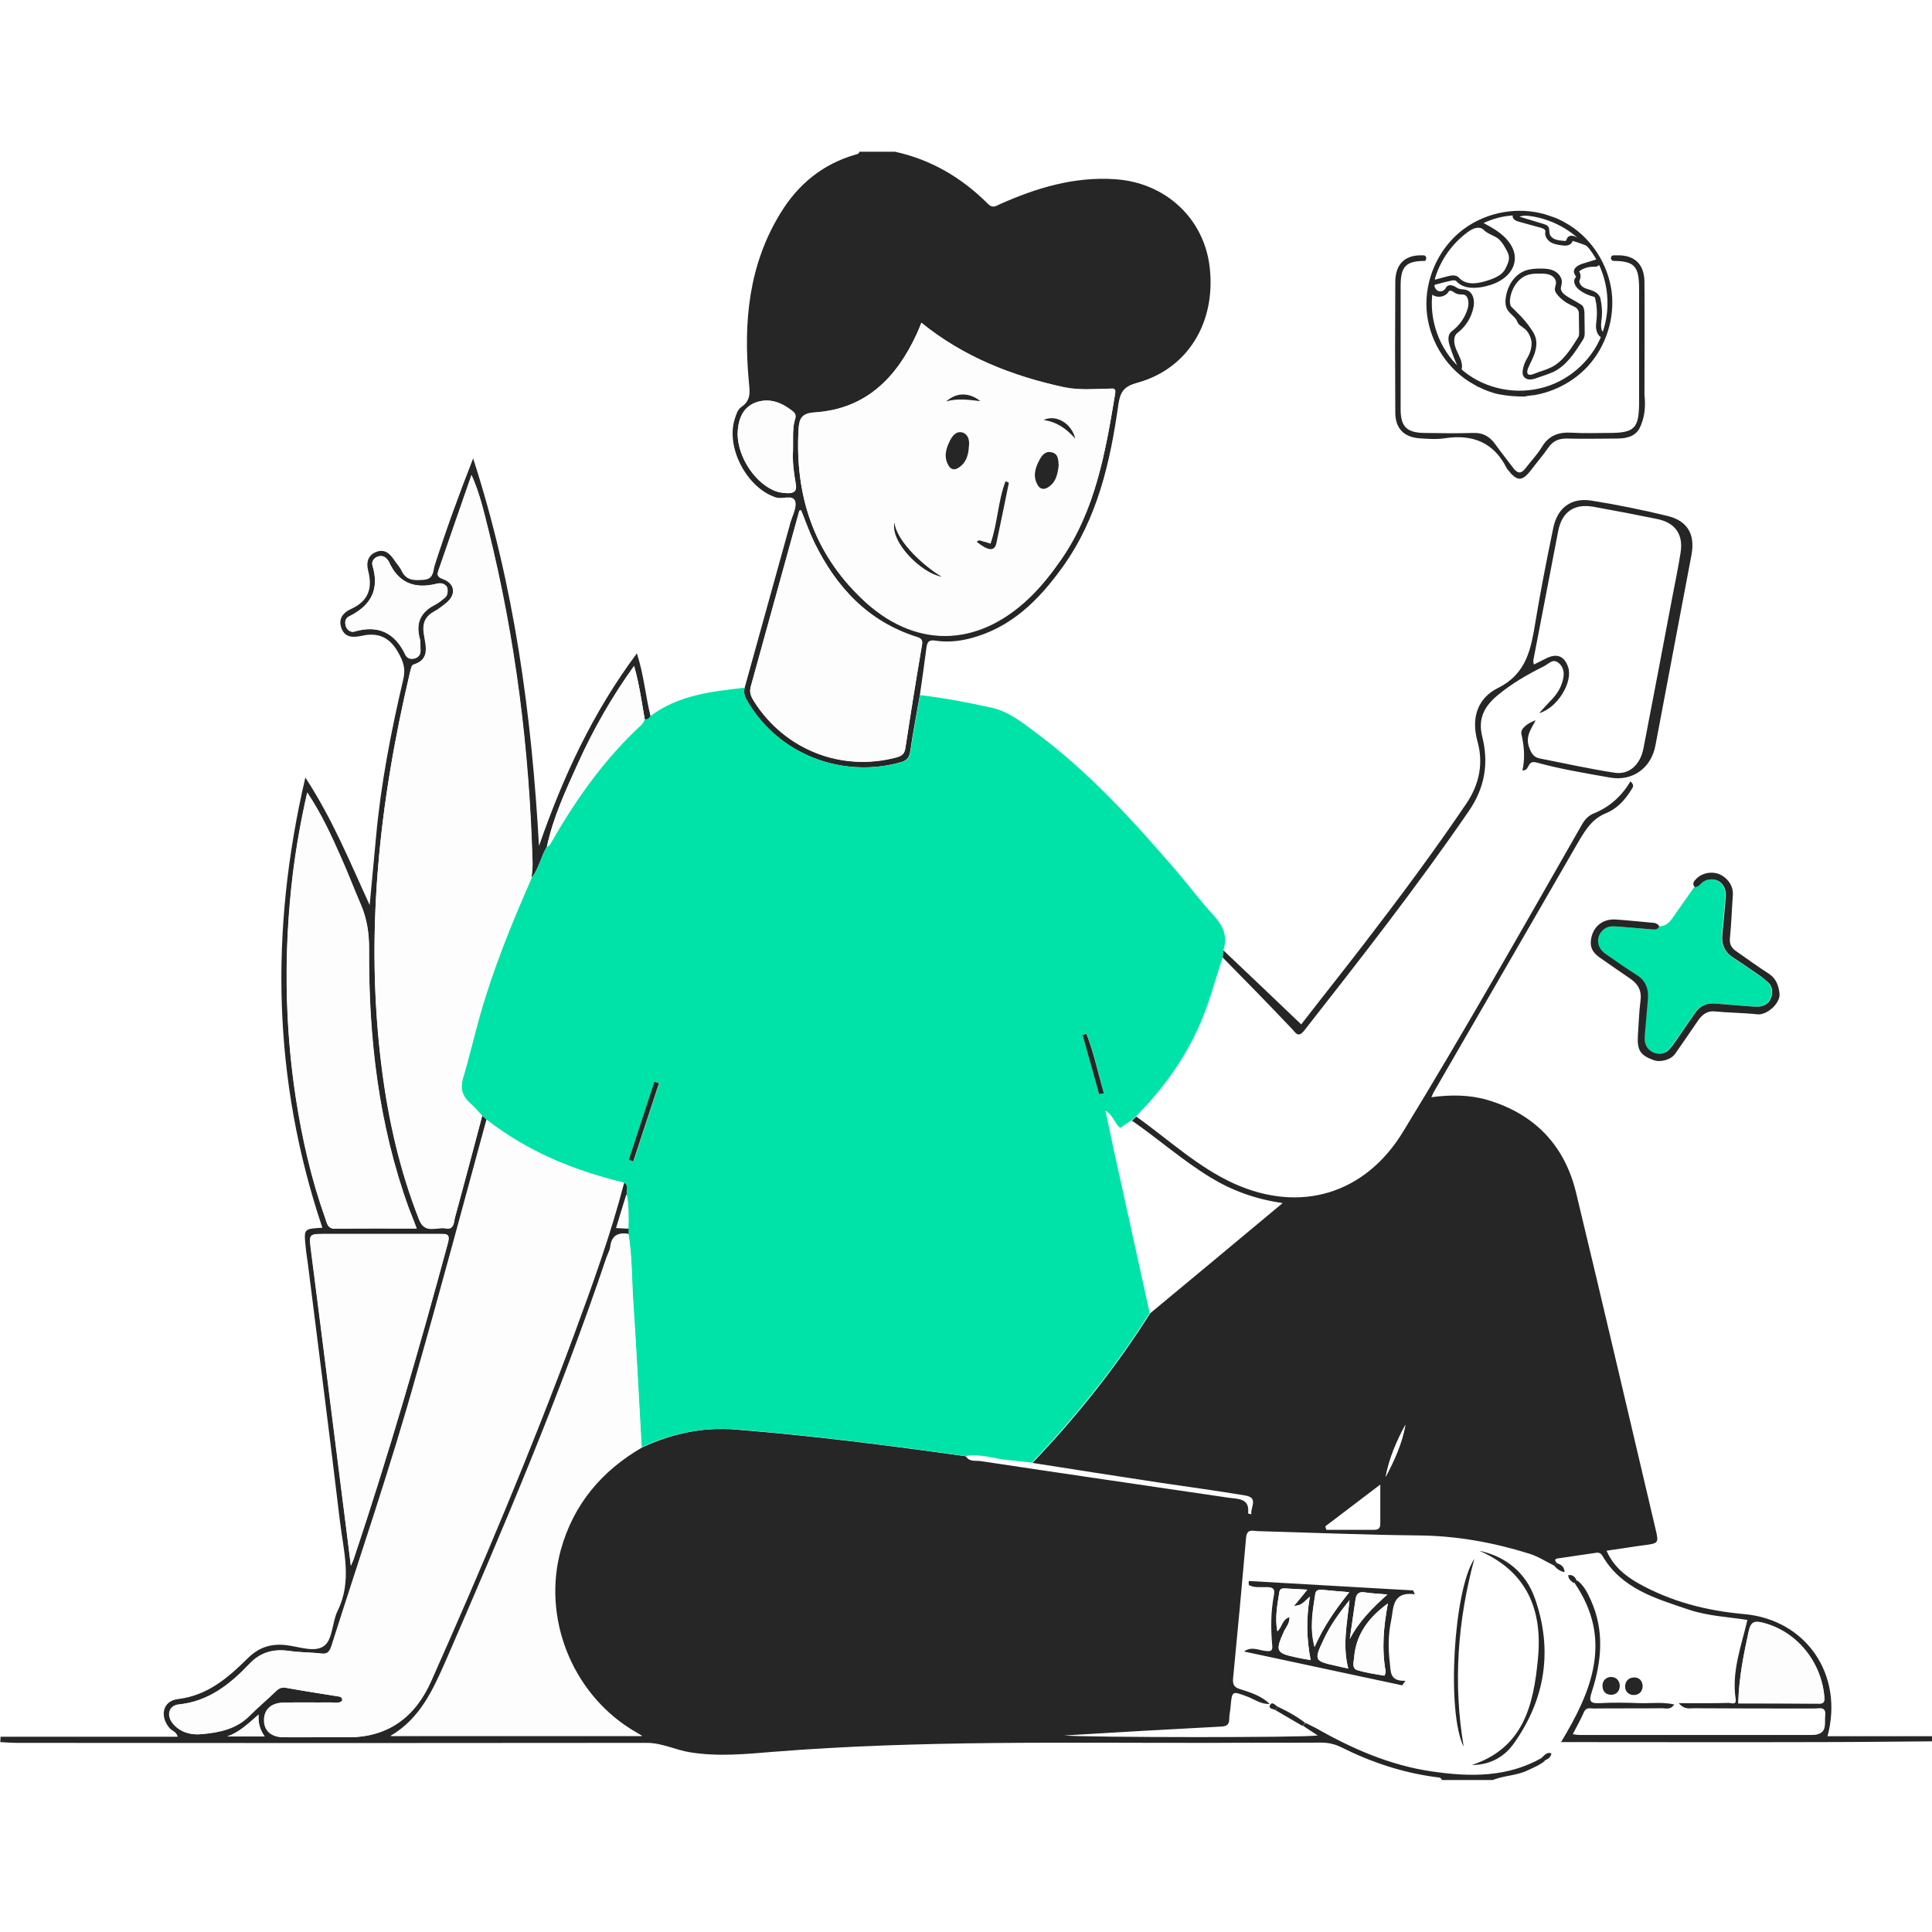 <svg width="382" height="382" viewBox="0 0 382 382" fill="none" xmlns="http://www.w3.org/2000/svg">
<rect width="382" height="382" fill="white"/>
<g clip-path="url(#clip0)">
<path d="M0.101 343.395C11.713 343.395 23.375 343.395 35.139 343.395C34.938 342.439 34.033 342.238 33.53 341.685C31.519 339.319 32.173 336.3 35.189 335.948C41.02 335.243 45.042 331.771 48.913 327.947C51.124 325.733 53.537 324.928 56.604 325.28C59.167 325.582 62.334 326.84 64.144 325.381C65.803 324.072 65.652 320.751 66.758 318.487C69.674 312.599 67.915 306.662 67.211 300.774C65.2 283.816 62.988 266.858 60.877 249.9C60.726 248.743 60.525 247.585 60.424 246.428C60.072 242.956 60.072 242.956 63.742 242.755C53.94 213.619 53.286 184.131 60.374 153.738C65.803 162.041 69.222 170.545 73.092 178.948C73.494 174.47 73.947 169.991 74.349 165.513C75.304 154.996 77.315 144.63 79.728 134.365C80.231 132.201 79.778 130.842 78.722 128.98C77.013 125.961 74.751 125.005 71.534 125.71C69.925 126.062 68.216 126.162 67.512 124.2C66.808 122.288 67.915 121.08 69.473 120.376C72.891 118.816 73.695 116.249 72.791 112.828C72.388 111.167 72.74 109.758 74.45 109.104C76.108 108.5 77.114 109.506 77.968 110.764C78.421 111.469 79.024 112.073 79.376 112.828C80.331 114.84 81.889 114.79 83.8 114.639C85.811 114.488 85.609 112.878 85.961 111.771C88.173 104.877 90.636 98.084 93.552 90.636C101.746 115.998 105.114 141.409 106.572 167.274C111.247 153.788 117.129 140.957 125.926 129.182C127.333 133.509 127.635 137.686 128.64 141.661C128.339 142.064 128.087 142.466 127.484 142.265C126.881 138.843 126.428 135.371 125.373 131.647C120.899 137.887 117.33 144.177 114.313 150.819C111.901 156.204 109.387 161.588 108.13 167.425C106.924 169.388 106.572 171.753 105.114 173.564C105.164 172.658 105.315 171.753 105.315 170.797C104.712 148.354 101.947 126.213 96.518 104.474C95.663 101.103 94.909 97.631 93.25 93.907C90.988 100.499 88.877 106.588 86.766 112.626C86.464 113.532 86.364 113.985 87.57 114.438C90.033 115.344 90.284 117.558 88.224 119.218C87.52 119.772 86.766 120.376 85.961 120.828C84.101 121.835 83.498 123.143 83.85 125.357C84.202 127.571 85.257 130.339 81.739 131.396C81.387 131.496 81.236 132.402 81.085 132.956C74.952 158.82 72.087 184.937 75.555 211.455C76.862 221.62 79.125 231.533 82.895 241.094C84.101 244.063 86.364 242.503 88.173 242.855C89.832 243.157 89.732 241.597 89.983 240.692C91.793 233.999 93.552 227.306 95.362 220.614C95.663 220.865 95.965 221.117 96.267 221.419C91.692 238.176 87.218 254.932 82.543 271.689C77.516 289.804 71.383 307.567 65.703 325.481C65.3 326.689 64.848 327.092 63.591 326.941C61.53 326.689 59.419 326.739 57.358 326.437C54.241 325.985 51.728 326.639 49.465 329.004C45.645 333.029 41.372 336.401 35.49 337.005C33.48 337.206 33.027 339.219 34.385 340.829C35.792 342.49 37.753 343.093 39.814 342.892C43.333 342.59 46.751 341.936 49.415 339.219C51.074 337.558 52.884 336.049 54.543 334.438C55.196 333.784 55.8 333.533 56.755 333.734C60.223 334.388 63.692 334.891 67.16 335.445C67.613 335.495 67.915 335.747 67.814 336.3C67.11 336.904 66.205 336.602 65.401 336.602C62.284 336.652 59.218 336.552 56.101 336.652C53.688 336.703 52.331 338.112 52.381 340.125C52.381 342.188 53.789 343.446 56.202 343.496C60.324 343.546 64.396 343.446 68.518 343.496C76.712 343.647 82.141 339.521 85.308 332.325C95.311 309.832 104.913 287.137 113.459 264.04C117.129 254.077 120.748 244.113 123.412 233.848C124.518 234.351 123.915 235.307 124.066 236.062C123.412 238.276 122.709 240.44 122.005 242.805C122.91 242.855 123.664 242.855 124.418 242.906C124.418 243.258 124.418 243.66 124.418 244.013C122.357 243.61 121.1 244.315 120.798 246.529C120.698 247.233 120.296 247.938 120.044 248.642C110.845 275.765 99.685 302.133 88.274 328.4C85.76 334.187 83.247 339.873 77.315 343.244C93.703 343.244 110.091 343.244 127.032 343.244C125.976 342.641 125.323 342.238 124.669 341.835C112.956 334.438 107.225 319.745 110.895 306.41C113.409 297.403 118.989 290.811 126.981 286.181C132.863 283.464 138.996 282.105 145.481 282.659C160.712 283.866 175.894 285.829 190.975 287.942C191.679 289.1 192.935 288.747 193.941 288.898C210.278 291.364 226.616 293.729 243.004 296.145C244.864 296.396 247.126 296.245 246.774 299.214C246.774 299.264 247.026 299.315 247.428 299.415C247.176 298.057 248.936 296.145 246.221 295.692C240.541 294.736 234.81 293.981 229.13 293.125C220.785 291.867 212.49 290.559 204.146 289.251C212.842 280.143 220.684 270.33 227.42 259.662C236.067 252.517 244.663 245.321 253.611 237.874C248.081 237.068 243.507 235.358 239.234 232.741C233.805 229.42 229.029 225.193 223.801 221.57C224.103 221.318 224.354 221.067 224.656 220.765C231.04 225.294 236.821 230.778 244.06 234.049C257.18 239.937 269.949 236.062 277.439 223.734C289.654 203.756 301.166 183.377 312.779 163.047C313.382 161.99 314.086 161.236 315.242 160.783C318.308 159.525 320.671 157.361 322.38 154.493C323.335 155.348 322.732 155.801 322.481 156.254C321.274 158.216 319.665 159.927 317.554 160.783C314.94 161.84 313.633 163.852 312.276 166.117C302.674 182.773 293.022 199.429 283.421 216.035C283.32 216.236 283.22 216.487 283.019 216.94C286.89 216.437 290.509 216.437 294.128 217.494C303.428 220.261 309.36 226.451 311.622 235.81C316.951 257.901 322.078 280.042 327.306 302.183C328.01 305.152 328.01 305.152 324.843 305.554C322.531 305.856 320.218 306.259 317.655 306.611C318.962 309.63 321.224 311.492 323.838 313.002C330.373 316.675 337.411 318.487 344.851 319.141C357.116 320.248 364.607 331.117 361.339 343.295C368.276 343.295 375.163 343.295 382.101 343.295C382.101 343.647 382.101 343.949 382.101 344.301C374.661 344.351 367.221 344.452 359.781 344.452C342.739 344.502 325.698 344.452 308.656 344.452C314.739 334.388 319.012 324.123 311.27 312.901C311.472 312.75 311.673 312.65 311.874 312.499C313.181 313.505 313.884 314.914 314.538 316.373C317.253 322.361 316.7 328.45 314.739 334.489C314.186 336.2 314.236 336.854 316.247 336.753C318.911 336.602 321.626 336.652 324.29 336.753C326.452 336.803 328.714 336.501 331.026 337.005C330.323 338.112 329.418 337.759 328.664 337.759C324.139 337.81 319.615 337.76 315.091 337.81C314.387 337.81 313.633 337.508 313.181 338.514C312.577 339.923 311.773 341.332 310.969 342.892C311.572 342.993 311.974 343.043 312.326 343.043C327.558 343.043 342.79 343.043 358.021 343.043C358.373 343.043 358.675 343.043 359.027 342.993C361.339 342.59 360.736 340.728 360.887 339.219C361.088 337.307 359.73 337.81 358.725 337.81C350.782 337.81 342.84 337.81 334.847 337.759C334.043 337.759 333.037 338.061 331.931 336.753C335.551 336.753 338.667 336.803 341.784 336.703C342.287 336.703 343.343 337.206 343.192 335.998C342.337 330.513 344.298 325.481 345.504 320.298C341.684 319.695 337.763 319.544 333.992 318.286C327.407 316.071 320.621 314.159 316.8 307.567C316.398 306.913 315.895 306.963 315.292 307.064C312.879 307.416 310.516 307.769 308.103 308.121C307.249 308.221 307.45 308.574 307.802 309.027C307.651 309.228 307.5 309.429 307.349 309.58C305.69 308.775 304.182 307.769 302.423 307.215C295.385 305.001 288.197 303.693 280.757 303.592C270.049 303.491 259.342 303.038 248.634 302.737C247.629 302.686 246.523 302.233 246.372 304.095C245.568 313.354 244.713 322.613 243.808 331.872C243.708 333.08 244.009 333.633 245.216 333.985C247.277 334.64 249.388 335.294 251.047 336.904C249.388 337.005 248.132 336.049 246.724 335.495C243.557 334.287 243.607 334.287 243.306 337.508C243.255 338.263 243.054 339.018 243.054 339.772C243.054 340.93 242.652 341.332 241.446 341.383C230.889 341.936 220.332 342.54 210.379 343.144C215.054 343.546 257.582 343.597 260.548 343.144C259.493 342.439 258.537 341.835 257.582 341.181C257.783 341.03 257.984 340.829 258.186 340.678C258.839 341.03 259.543 341.332 260.196 341.685C267.335 345.76 274.825 349.031 283.019 350.239C290.559 351.346 297.999 351.497 304.936 347.522C305.087 347.723 305.288 347.924 305.439 348.176C304.484 348.981 303.328 349.434 302.172 349.987C299.96 351.094 297.396 351.044 295.134 351.95C291.766 351.95 288.448 351.95 285.08 351.95C284.929 351.396 284.477 351.447 284.074 351.396C277.439 350.541 271.205 348.478 265.274 345.509C263.967 344.855 262.66 344.553 261.202 344.553C254.264 344.603 247.327 344.553 240.34 344.603C211.234 344.653 182.077 344.05 152.971 346.364C147.492 346.817 141.962 347.371 136.432 346.465C133.567 346.012 130.902 344.603 127.886 344.603C86.364 344.653 44.841 344.653 3.318 344.603C2.212 344.603 1.156 344.502 0.05 344.452C0.101 344.05 0.101 343.748 0.101 343.395ZM82.392 242.906C81.789 241.295 81.337 240.138 80.884 238.981C74.852 222.375 72.891 205.165 72.992 187.654C72.992 184.584 72.59 181.716 71.383 178.898C70.026 175.778 68.819 172.558 67.412 169.438C65.552 165.211 63.642 161.034 60.776 156.707C59.469 162.443 58.564 167.677 57.911 172.96C56.151 187.704 56.252 202.398 58.514 217.041C59.771 225.143 61.581 233.143 64.345 240.893C64.697 241.849 64.748 243.006 66.356 242.956C71.534 242.855 76.812 242.906 82.392 242.906ZM69.372 309.58C69.724 308.725 69.875 308.473 69.975 308.171C76.862 287.59 82.895 266.757 88.575 245.774C89.128 243.811 88.173 243.962 86.866 243.962C79.326 243.962 71.785 243.962 64.295 243.962C61.028 243.962 61.128 243.962 61.53 247.283C63.541 262.883 65.451 278.482 67.462 294.081C68.065 299.063 68.719 304.045 69.372 309.58ZM343.694 336.803C348.621 336.803 353.547 336.803 358.474 336.803C358.826 336.803 359.127 336.803 359.479 336.803C360.384 336.854 360.786 336.703 360.686 335.545C360.133 328.551 355.256 322.563 348.621 320.852C347.062 320.449 346.208 320.5 345.755 322.462C344.75 327.142 343.845 331.771 343.694 336.803ZM88.475 116.35C88.324 115.645 87.469 115.092 86.364 115.394C81.94 116.501 78.722 115.243 76.862 110.966C76.812 110.915 76.762 110.815 76.712 110.764C76.209 110.06 75.555 109.758 74.751 110.01C73.947 110.261 73.394 111.016 73.645 111.771C75.103 116.602 73.293 119.772 68.97 121.885C68.216 122.237 68.166 123.093 68.417 123.898C68.668 124.602 69.372 125.005 70.026 124.854C74.751 123.495 78.069 125.055 80.18 129.484C80.532 130.238 81.387 130.389 82.191 130.087C82.895 129.836 83.197 129.232 83.146 128.477C83.096 127.722 83.197 126.917 82.995 126.213C82.141 123.043 83.297 120.879 86.162 119.47C86.766 119.168 87.268 118.715 87.771 118.312C88.224 118.011 88.575 117.558 88.475 116.35ZM262.056 301.78C262.107 302.032 262.157 302.233 262.257 302.485C265.223 302.485 268.239 302.485 271.205 302.485C272.06 302.485 272.915 302.586 272.915 301.277C272.915 298.761 272.915 296.245 272.915 293.528C269.245 296.296 265.676 299.063 262.056 301.78ZM44.891 343.345C47.304 343.345 49.667 343.345 52.331 343.345C51.426 342.037 51.024 340.779 51.124 339.018C48.963 340.879 47.254 342.54 44.891 343.345ZM273.97 292.018C275.73 288.747 277.238 285.376 277.891 281.703C276.132 284.923 274.674 288.295 273.97 292.018Z" fill="#262626"/>
<path d="M147.24 135.975C150.156 125.508 153.021 115.092 155.937 104.625C156.037 104.323 156.138 103.971 156.188 103.669C156.59 102.159 157.596 100.398 157.244 99.14C156.791 97.681 154.73 98.788 153.373 98.335C147.693 96.473 143.47 88.523 145.28 82.836C145.581 81.931 145.833 80.975 146.587 80.471C148.597 79.113 148.246 77.352 148.044 75.238C146.989 63.614 148.044 52.342 154.328 42.127C157.797 36.441 162.673 32.415 169.208 30.553C169.56 30.453 169.862 30.403 169.912 30C172.274 30 174.587 30 176.95 30C184.138 31.56 190.221 35.183 195.348 40.316C196.303 41.272 196.957 40.718 197.711 40.366C204.95 37.145 212.44 34.881 220.483 35.435C230.437 36.089 238.078 43.184 239.184 52.845C240.44 63.815 234.81 72.974 224.806 75.691C222.243 76.395 221.489 77.502 221.137 79.918C219.528 91.341 217.015 102.461 210.128 112.073C205.402 118.664 199.873 124.2 191.679 126.263C189.467 126.816 187.205 127.018 184.942 126.665C183.686 126.464 183.334 126.917 183.183 128.024C182.781 131.194 182.328 134.314 181.876 137.434C181.222 141.107 180.519 144.831 179.966 148.555C179.815 149.712 179.363 150.316 178.257 150.668C166.544 154.04 153.976 149.159 147.843 138.793C147.341 137.887 146.888 137.031 147.24 135.975ZM182.178 63.815C181.876 64.57 181.574 65.375 181.222 66.13C177.201 74.835 171.068 80.924 161.064 81.578C158.501 81.729 158.048 82.887 157.897 84.849C157.143 97.832 160.813 109.204 170.314 118.312C180.67 128.326 193.187 128.175 203.542 118.212C205.905 115.947 207.916 113.381 209.776 110.714C216.612 100.851 218.573 89.378 220.483 77.905C220.735 76.546 219.83 76.899 219.126 76.899C216.21 76.949 213.244 77.201 210.379 76.597C200.124 74.332 190.472 70.558 182.178 63.815ZM158.4 100.901C158.199 100.952 158.098 100.952 158.048 101.002C154.831 112.576 151.664 124.2 148.447 135.773C148.095 136.981 148.547 137.837 149.15 138.793C155.233 148.303 166.443 152.681 177.301 149.762C178.357 149.461 178.81 149.058 179.011 147.951C180.066 141.158 181.122 134.415 182.278 127.672C182.479 126.615 182.228 126.263 181.222 125.961C171.571 122.891 165.337 116.098 161.014 107.292C160.009 105.179 159.255 103.015 158.4 100.901ZM156.791 89.328C156.842 86.761 156.59 84.849 157.194 82.937C157.395 82.333 157.344 81.83 156.791 81.377C154.63 79.666 152.267 78.66 149.553 79.566C147.039 80.421 146.084 82.585 145.883 85.05C145.481 89.529 148.748 95.064 152.87 96.926C153.825 97.379 154.781 97.48 155.786 97.53C157.093 97.53 157.596 97.027 157.344 95.718C156.942 93.353 156.691 91.039 156.791 89.328Z" fill="#262626"/>
<path d="M147.24 135.975C146.938 137.031 147.341 137.887 147.894 138.793C154.027 149.159 166.594 154.04 178.307 150.668C179.413 150.366 179.865 149.762 180.016 148.555C180.569 144.831 181.273 141.158 181.926 137.434C186.652 137.987 191.327 138.893 195.952 139.9C199.42 140.654 202.084 142.818 204.849 144.881C215.406 152.731 224.153 162.393 232.648 172.256C235.112 175.124 237.324 178.143 239.887 180.911C241.798 182.974 242.803 185.087 241.898 187.855C241.848 188.308 241.798 188.761 241.747 189.264C240.189 193.994 238.982 198.825 236.871 203.354C233.855 209.946 229.632 215.682 224.555 220.764C224.253 221.016 224.002 221.268 223.7 221.519C222.946 222.022 222.192 222.526 221.489 223.029C220.383 222.073 220.081 220.513 218.573 219.607C219.176 222.375 219.679 224.891 220.232 227.407C222.595 238.125 224.957 248.893 227.32 259.612C220.584 270.28 212.742 280.042 204.045 289.2C202.637 289.049 201.28 288.848 199.873 288.747C196.856 288.546 193.941 287.338 190.874 287.892C175.743 285.778 160.612 283.816 145.38 282.608C138.895 282.105 132.762 283.464 126.881 286.131C126.328 276.57 125.875 266.958 125.222 257.398C124.92 252.919 125.021 248.39 124.267 243.962C124.267 243.61 124.267 243.207 124.267 242.855C124.317 240.54 124.367 238.276 123.915 236.011C123.764 235.257 124.367 234.301 123.261 233.797C113.459 231.432 104.259 227.658 96.216 221.368C95.915 221.117 95.613 220.865 95.311 220.563C94.557 219.758 93.904 218.903 93.049 218.198C91.441 216.789 90.938 215.279 91.541 213.116C92.748 209.09 93.653 205.014 94.809 200.989C97.373 191.78 100.942 182.974 104.812 174.218C104.913 173.966 105.014 173.715 105.164 173.514H105.114C106.572 171.702 106.974 169.337 108.13 167.375C108.733 167.123 108.935 166.569 109.236 166.066C114.112 157.663 119.692 149.863 126.831 143.221C127.132 142.969 127.283 142.516 127.484 142.164C128.037 142.315 128.339 141.963 128.64 141.56C134.12 137.434 140.655 136.729 147.24 135.975ZM124.317 229.319C124.619 229.42 124.92 229.52 125.272 229.621C126.981 224.488 128.64 219.305 130.349 214.172C130.048 214.072 129.746 213.971 129.445 213.871C127.685 219.054 126.026 224.186 124.317 229.319ZM217.316 216.336C217.618 216.286 217.97 216.185 218.271 216.135C217.115 212.21 216.361 208.184 214.803 204.36C214.551 204.41 214.3 204.511 214.049 204.561C215.155 208.486 216.261 212.411 217.316 216.336Z" fill="#00E3A8"/>
<path d="M241.748 189.314C241.798 188.861 241.848 188.408 241.898 187.905C246.976 192.736 252.103 197.567 257.281 202.548C261.202 197.466 265.626 191.931 269.949 186.295C276.836 177.338 283.572 168.28 289.906 158.921C292.57 154.996 293.324 150.819 292.118 146.542C290.811 141.761 292.269 137.987 296.19 136.025C302.021 133.106 302.725 128.074 303.63 122.74C304.635 116.651 305.842 110.563 307.098 104.474C307.903 100.398 310.667 98.335 314.689 98.989C319.716 99.794 324.743 100.801 329.669 102.008C333.691 102.964 335.199 105.682 334.445 109.707C332.082 122.287 329.669 134.867 327.307 147.447C326.452 151.876 322.782 154.543 318.308 153.738C313.483 152.882 308.556 152.077 303.831 150.769C301.82 150.215 302.574 152.429 301.016 152.329C301.569 149.913 301.368 147.548 300.815 145.133C300.563 144.026 302.172 142.919 303.63 142.415C302.775 144.126 301.518 145.586 302.373 147.85C302.825 149.058 303.278 149.712 304.434 149.964C309.36 150.92 314.237 152.027 319.213 152.781C322.079 153.234 324.291 151.272 324.944 148.001C326.905 137.887 328.815 127.772 330.725 117.708C331.278 114.89 331.831 112.123 332.283 109.305C332.887 105.682 331.228 103.317 327.608 102.612C323.436 101.757 319.264 100.951 315.041 100.197C311.321 99.543 308.858 101.153 308.104 104.927C306.445 113.481 304.836 121.985 303.177 130.54C303.127 130.791 303.227 131.043 303.278 131.395C304.183 130.942 304.987 130.54 305.791 130.137C307.852 129.131 309.36 129.735 310.064 131.949C311.019 134.817 308.003 139.95 304.333 141.006C305.289 139.95 305.942 139.195 306.646 138.49C307.752 137.383 308.556 136.125 308.958 134.666C309.31 133.458 309.36 132.15 308.254 131.144C307.098 130.087 306.244 131.244 305.339 131.697C302.021 133.358 298.854 135.169 296.039 137.534C293.525 139.648 292.168 142.063 293.073 145.636C294.38 150.869 293.626 155.7 290.409 160.38C280.154 175.325 269.044 189.515 257.884 203.756C256.627 205.316 256.175 204.159 255.471 203.454C250.897 198.623 246.322 193.944 241.748 189.314Z" fill="#262626"/>
<path d="M318.559 51.235C318.66 51.437 318.811 51.587 319.062 51.587C323.234 51.638 324.089 52.695 324.089 57.173C324.089 59.89 324.089 74.886 324.089 79.817C324.089 80.471 325.094 80.572 325.145 79.868C325.145 79.717 325.145 79.515 325.145 79.364C325.145 76.345 325.195 58.582 325.145 55.563C325.044 52.242 323.234 50.48 319.917 50.48C319.615 50.48 319.313 50.48 319.062 50.48C318.66 50.48 318.409 50.883 318.559 51.235Z" fill="#262626"/>
<path d="M325.195 78.559C325.145 77.855 324.039 77.905 324.089 78.61C324.089 78.962 324.089 79.314 324.089 79.666C324.039 84.749 323.184 85.604 318.057 85.604C315.644 85.604 313.181 85.705 310.768 85.554C308.204 85.403 306.243 86.057 304.836 88.422C303.931 89.932 302.674 91.19 301.619 92.599C300.814 93.655 300.111 93.706 299.256 92.599C298.049 90.988 296.793 89.428 295.636 87.818C294.531 86.258 293.123 85.503 291.163 85.604C287.996 85.705 284.778 85.654 281.611 85.604C278.143 85.554 276.936 84.346 276.936 80.924C276.936 72.772 276.936 64.671 276.936 56.519C276.936 52.644 277.992 51.587 281.812 51.587C281.812 51.587 281.913 51.336 281.963 51.235C282.114 50.883 281.812 50.48 281.46 50.48C281.31 50.48 281.109 50.48 280.958 50.48C277.69 50.48 275.931 52.292 275.88 55.663C275.83 64.319 275.83 72.923 275.88 81.579C275.88 84.648 277.539 86.409 280.606 86.661C282.265 86.761 283.974 86.912 285.633 86.661C291.163 85.805 295.385 87.466 297.949 92.649C297.999 92.699 298.049 92.8 298.1 92.85C300.01 95.266 300.965 95.266 302.875 92.75C303.931 91.341 305.087 90.032 306.093 88.573C307.048 87.164 308.254 86.661 309.913 86.711C313.181 86.812 316.448 86.711 319.716 86.711C321.576 86.711 323.385 86.309 324.24 84.547C325.195 82.534 325.346 80.572 325.195 78.559Z" fill="#262626"/>
<path d="M96.166 221.418C104.209 227.658 113.409 231.483 123.211 233.848C120.547 244.113 116.928 254.127 113.258 264.04C104.712 287.137 95.111 309.831 85.107 332.325C81.89 339.52 76.511 343.647 68.317 343.496C64.195 343.395 60.123 343.496 56.001 343.496C53.588 343.496 52.18 342.187 52.18 340.124C52.18 338.061 53.537 336.702 55.9 336.652C59.017 336.552 62.083 336.652 65.2 336.602C66.004 336.602 66.859 336.904 67.613 336.3C67.713 335.746 67.412 335.495 66.959 335.444C63.491 334.891 60.022 334.337 56.554 333.734C55.599 333.532 54.995 333.834 54.342 334.438C52.683 336.048 50.873 337.558 49.214 339.218C46.55 341.885 43.132 342.59 39.613 342.892C37.552 343.043 35.591 342.489 34.184 340.829C32.826 339.218 33.329 337.206 35.289 337.004C41.171 336.401 45.444 333.029 49.264 329.003C51.527 326.588 54.09 325.984 57.157 326.437C59.218 326.739 61.329 326.689 63.39 326.94C64.597 327.091 65.1 326.689 65.502 325.481C71.182 307.567 77.315 289.804 82.342 271.689C87.118 254.932 91.592 238.175 96.166 221.418Z" fill="#FDFDFD"/>
<path d="M104.812 174.319C100.992 183.024 97.423 191.88 94.809 201.089C93.703 205.115 92.748 209.191 91.541 213.216C90.888 215.33 91.441 216.89 93.049 218.299C93.853 219.003 94.557 219.859 95.311 220.664C93.552 227.356 91.792 234.099 89.932 240.742C89.681 241.647 89.832 243.207 88.123 242.905C86.313 242.553 84.001 244.113 82.844 241.144C79.074 231.583 76.812 221.67 75.505 211.505C72.087 184.987 74.952 158.87 81.035 133.006C81.186 132.452 81.336 131.546 81.688 131.446C85.157 130.389 84.101 127.571 83.799 125.407C83.448 123.243 84.051 121.885 85.911 120.878C86.715 120.476 87.469 119.872 88.173 119.268C90.234 117.608 90.033 115.394 87.519 114.488C86.313 114.035 86.413 113.582 86.715 112.676C88.826 106.587 90.888 100.549 93.2 93.957C94.859 97.681 95.613 101.153 96.468 104.524C101.897 126.313 104.661 148.454 105.265 170.847C105.265 171.752 105.164 172.658 105.064 173.614H105.114C105.013 173.866 104.913 174.067 104.812 174.319Z" fill="#FDFDFD"/>
<path d="M124.217 244.012C124.971 248.44 124.87 252.969 125.172 257.448C125.825 267.009 126.278 276.57 126.831 286.181C118.838 290.81 113.207 297.402 110.744 306.41C107.075 319.744 112.755 334.438 124.518 341.835C125.172 342.238 125.875 342.64 126.881 343.244C109.94 343.244 93.552 343.244 77.164 343.244C83.046 339.822 85.559 334.186 88.123 328.4C99.534 302.132 110.744 275.815 119.893 248.642C120.145 247.937 120.547 247.233 120.647 246.528C120.899 244.314 122.156 243.61 124.217 244.012Z" fill="#FDFDFD"/>
<path d="M82.392 242.905C76.812 242.905 71.534 242.855 66.306 242.956C64.697 242.956 64.647 241.849 64.295 240.893C61.53 233.143 59.721 225.193 58.464 217.041C56.252 202.397 56.101 187.654 57.861 172.96C58.514 167.676 59.419 162.443 60.726 156.707C63.592 161.034 65.502 165.261 67.362 169.438C68.769 172.557 69.976 175.778 71.333 178.898C72.54 181.716 72.992 184.584 72.942 187.654C72.841 205.165 74.802 222.375 80.834 238.98C81.337 240.138 81.789 241.295 82.392 242.905Z" fill="#FDFDFD"/>
<path d="M69.372 309.58C68.668 304.045 68.065 299.063 67.412 294.132C65.451 278.532 63.491 262.933 61.48 247.334C61.078 244.012 60.977 244.012 64.245 244.012C71.785 244.012 79.326 244.012 86.816 244.012C88.123 244.012 89.028 243.861 88.525 245.824C82.844 266.757 76.812 287.64 69.925 308.221C69.875 308.473 69.774 308.724 69.372 309.58Z" fill="#FDFDFD"/>
<path d="M343.694 336.803C343.795 331.771 344.75 327.142 345.806 322.512C346.258 320.499 347.113 320.499 348.671 320.902C355.256 322.563 360.183 328.601 360.736 335.596C360.836 336.703 360.384 336.904 359.529 336.854C359.177 336.854 358.876 336.854 358.524 336.854C353.547 336.803 348.671 336.803 343.694 336.803Z" fill="#FDFDFD"/>
<path d="M88.475 116.35C88.626 117.558 88.274 117.96 87.771 118.363C87.268 118.765 86.716 119.218 86.162 119.52C83.297 120.929 82.091 123.042 82.996 126.263C83.197 126.967 83.096 127.773 83.146 128.527C83.197 129.282 82.895 129.836 82.191 130.138C81.387 130.44 80.532 130.289 80.18 129.534C78.069 125.106 74.802 123.495 70.026 124.904C69.423 125.106 68.719 124.653 68.417 123.948C68.116 123.193 68.166 122.338 68.97 121.935C73.293 119.822 75.103 116.601 73.645 111.821C73.444 111.066 73.947 110.362 74.751 110.06C75.556 109.808 76.209 110.11 76.712 110.815C76.762 110.865 76.812 110.966 76.863 111.016C78.723 115.293 81.99 116.551 86.364 115.444C87.469 115.142 88.274 115.645 88.475 116.35Z" fill="#FDFDFD"/>
<path d="M127.484 142.265C127.283 142.617 127.132 143.019 126.831 143.321C119.642 149.913 114.062 157.763 109.236 166.167C108.935 166.67 108.734 167.223 108.13 167.475C109.337 161.638 111.85 156.254 114.314 150.869C117.33 144.227 120.899 137.937 125.373 131.697C126.429 135.371 126.881 138.843 127.484 142.265Z" fill="#FDFDFD"/>
<path d="M44.891 343.345C47.254 342.59 49.013 340.879 51.125 339.017C51.024 340.779 51.426 342.037 52.331 343.345C49.667 343.345 47.304 343.345 44.891 343.345Z" fill="#FDFDFD"/>
<path d="M273.97 292.018C274.674 288.345 276.132 284.973 277.891 281.702C277.238 285.325 275.73 288.697 273.97 292.018Z" fill="#FDFDFD"/>
<path d="M123.865 236.062C124.317 238.326 124.267 240.641 124.217 242.906C123.463 242.855 122.759 242.855 121.804 242.805C122.507 240.44 123.211 238.226 123.865 236.062Z" fill="#FDFDFD"/>
<path d="M246.925 312.599C257.733 313.203 268.592 313.857 279.4 314.461C279.5 314.713 279.651 314.964 279.752 315.216C275.076 314.612 275.579 318.134 275.026 320.6C274.473 323.217 274.473 325.934 274.775 328.601C275.026 330.362 274.624 332.476 277.892 332.325C277.69 332.627 277.439 332.929 277.238 333.23C266.832 331.016 256.376 328.752 245.97 326.538C247.529 325.431 248.886 326.337 250.293 326.437C251.299 326.538 251.651 326.437 251.55 325.33C251.249 322.009 251.249 318.638 251.902 315.316C252.103 314.209 251.751 313.857 250.645 313.807C249.389 313.757 248.082 314.008 246.925 313.404C246.875 313.102 246.875 312.851 246.925 312.599ZM258.487 314.31C256.828 314.209 255.572 314.159 254.315 314.058C253.712 314.008 253.058 314.008 252.958 314.763C252.556 317.329 252.053 319.845 252.556 322.512C253.561 321.657 253.41 320.198 254.969 319.694C255.019 320.952 254.265 321.707 253.863 322.563C252.103 326.437 252.304 326.84 256.426 327.695C257.231 327.846 258.035 327.997 259.141 328.198C258.337 324.022 258.236 319.996 258.99 315.669C257.231 317.329 257.231 317.329 255.823 317.531C256.678 316.574 257.432 315.568 258.487 314.31ZM274.423 317.027C270.703 319.745 268.089 323.066 267.737 327.796C267.687 328.651 267.285 329.859 268.34 330.211C270.049 330.765 271.909 330.966 273.719 331.318C273.769 331.318 273.97 330.714 273.97 330.463C273.166 325.984 273.568 321.506 274.423 317.027ZM266.581 329.909C265.425 325.431 266.279 321.254 266.832 316.373C264.57 319.141 262.911 321.556 261.705 324.173C259.794 328.249 259.845 328.4 264.268 329.356C264.922 329.557 265.575 329.708 266.581 329.909ZM266.782 314.813C264.771 314.662 263.213 314.511 261.654 314.36C261.001 314.31 260.197 314.209 260.046 315.115C259.543 318.436 258.89 321.808 259.895 325.632C261.755 321.556 264.017 318.285 266.782 314.813ZM266.882 324.072C268.642 320.65 271.306 317.933 274.322 315.266C272.613 315.115 271.256 315.065 269.949 314.864C268.592 314.612 268.139 315.216 267.988 316.423C267.636 318.99 267.234 321.506 266.882 324.072Z" fill="#262626"/>
<path d="M292.47 306.611C297.848 307.768 301.719 311.039 303.479 316.021C307.048 326.135 305.59 335.847 299.407 344.603C297.496 347.371 294.631 348.981 291.012 348.981C301.267 345.609 303.227 337.055 304.082 327.997C305.037 318.386 301.97 310.737 292.47 306.611Z" fill="#262626"/>
<path d="M289.403 345.358C285.985 338.665 287.392 314.36 291.515 308.221C288.197 320.499 287.292 332.828 289.403 345.358Z" fill="#262626"/>
<path d="M320.269 333.23C320.269 334.337 319.665 335.042 318.66 335.092C317.604 335.143 316.901 334.488 316.85 333.432C316.8 332.375 317.454 331.67 318.459 331.57C319.515 331.57 320.168 332.174 320.269 333.23Z" fill="#262626"/>
<path d="M324.793 333.432C324.743 334.539 323.989 335.143 323.034 335.143C322.028 335.143 321.274 334.438 321.325 333.382C321.375 332.325 322.079 331.671 323.134 331.671C324.089 331.671 324.743 332.274 324.793 333.432Z" fill="#262626"/>
<path d="M257.482 341.232C255.722 340.175 253.913 339.168 252.153 338.112C252.304 337.91 252.505 337.709 252.656 337.458C254.566 338.363 256.426 339.37 258.085 340.678C257.884 340.879 257.683 341.03 257.482 341.232Z" fill="#262626"/>
<path d="M307.752 309.026C308.506 309.328 309.26 309.58 309.36 310.838C308.405 310.687 307.852 310.184 307.299 309.58C307.45 309.429 307.601 309.228 307.752 309.026Z" fill="#262626"/>
<path d="M311.17 313.002C310.667 312.649 310.114 312.247 310.064 311.442C311.019 311.291 311.472 311.844 311.773 312.599C311.572 312.75 311.371 312.901 311.17 313.002Z" fill="#262626"/>
<path d="M304.836 347.521C305.389 347.119 305.741 346.364 306.746 346.666C306.646 347.572 305.942 347.823 305.339 348.125C305.188 347.974 304.987 347.773 304.836 347.521Z" fill="#262626"/>
<path d="M252.153 338.112C251.701 337.86 250.746 337.86 251.098 337.155C251.55 336.3 252.153 337.206 252.656 337.457C252.455 337.659 252.304 337.91 252.153 338.112Z" fill="#262626"/>
<path d="M182.178 63.815C190.472 70.558 200.074 74.332 210.379 76.546C213.244 77.15 216.21 76.899 219.126 76.848C219.83 76.848 220.735 76.496 220.483 77.855C218.573 89.328 216.612 100.801 209.776 110.664C207.916 113.331 205.905 115.897 203.542 118.161C193.136 128.075 180.67 128.225 170.314 118.262C160.863 109.154 157.143 97.782 157.897 84.799C157.998 82.786 158.501 81.679 161.064 81.528C171.118 80.874 177.201 74.785 181.222 66.08C181.574 65.375 181.876 64.57 182.178 63.815ZM209.323 91.995C209.172 90.988 209.273 89.68 207.966 89.378C206.709 89.076 206.005 90.083 205.503 91.039C204.648 92.649 204.246 94.31 205.302 95.97C205.704 96.574 206.357 96.775 207.061 96.423C208.821 95.517 209.172 93.806 209.323 91.995ZM191.578 88.221C191.729 87.013 191.427 85.856 190.271 85.554C189.065 85.202 188.311 86.208 187.808 87.214C187.004 88.825 186.501 90.485 187.607 92.196C188.009 92.85 188.662 93.052 189.316 92.649C191.025 91.643 191.478 90.032 191.578 88.221ZM199.47 95.467C199.219 95.366 199.018 95.215 198.767 95.115C197.259 99.04 197.208 103.418 195.801 107.443C195.248 107.242 194.846 107.091 194.443 107.041C193.991 106.99 193.539 106.537 193.086 107.091C195.348 108.902 196.605 109.003 196.957 107.343C197.862 103.418 198.666 99.442 199.47 95.467ZM182.63 111.62C179.413 109.758 177.251 107.141 176.799 103.317C175.994 107.192 178.608 110.915 182.63 111.62ZM187.104 79.364C189.366 78.71 191.578 79.062 193.84 79.314C191.679 77.603 189.115 77.603 187.104 79.364ZM212.591 86.711C211.887 83.692 208.821 81.88 206.357 83.038C208.971 83.44 210.781 84.698 212.591 86.711Z" fill="#FDFDFD"/>
<path d="M158.4 100.901C159.255 103.015 160.009 105.179 161.014 107.242C165.337 116.048 171.571 122.841 181.223 125.911C182.228 126.213 182.479 126.565 182.278 127.621C181.122 134.364 180.016 141.158 179.011 147.901C178.86 149.008 178.357 149.41 177.302 149.712C166.443 152.631 155.233 148.253 149.15 138.742C148.547 137.786 148.095 136.931 148.447 135.723C151.664 124.149 154.831 112.576 158.048 100.952C158.048 100.952 158.149 100.952 158.4 100.901Z" fill="#FDFDFD"/>
<path d="M156.791 89.328C156.64 91.039 156.892 93.353 157.344 95.668C157.596 96.976 157.043 97.53 155.786 97.48C154.78 97.48 153.825 97.329 152.87 96.876C148.798 95.014 145.481 89.479 145.883 85C146.134 82.534 147.039 80.371 149.552 79.515C152.267 78.609 154.63 79.616 156.791 81.327C157.344 81.78 157.394 82.283 157.193 82.887C156.64 84.799 156.892 86.761 156.791 89.328Z" fill="#FDFDFD"/>
<path d="M124.317 229.319C126.027 224.186 127.685 219.003 129.395 213.871C129.696 213.971 129.998 214.072 130.3 214.173C128.59 219.305 126.931 224.488 125.222 229.621C124.921 229.52 124.619 229.42 124.317 229.319Z" fill="#262626"/>
<path d="M217.316 216.336C216.21 212.411 215.155 208.486 214.049 204.611C214.3 204.561 214.552 204.46 214.803 204.41C216.311 208.235 217.115 212.26 218.272 216.185C217.97 216.185 217.668 216.286 217.316 216.336Z" fill="#262626"/>
<path d="M104.812 174.319C104.913 174.067 105.014 173.816 105.164 173.614C105.014 173.866 104.913 174.067 104.812 174.319Z" fill="#262626"/>
<path d="M258.487 314.31C257.432 315.618 256.678 316.575 255.823 317.581C257.231 317.38 257.231 317.38 258.99 315.719C258.236 320.047 258.337 324.072 259.141 328.249C258.035 328.048 257.231 327.947 256.426 327.746C252.304 326.89 252.103 326.538 253.863 322.613C254.265 321.758 255.019 321.003 254.969 319.745C253.46 320.198 253.561 321.707 252.556 322.563C252.053 319.896 252.556 317.329 252.958 314.813C253.058 314.059 253.712 314.059 254.315 314.109C255.572 314.159 256.778 314.21 258.487 314.31Z" fill="#FDFDFD"/>
<path d="M274.423 317.027C273.568 321.556 273.166 325.984 273.97 330.463C274.02 330.765 273.769 331.318 273.719 331.318C271.909 331.016 270.099 330.765 268.34 330.211C267.234 329.859 267.636 328.651 267.737 327.796C268.089 323.066 270.703 319.745 274.423 317.027Z" fill="#FDFDFD"/>
<path d="M266.581 329.909C265.525 329.658 264.922 329.557 264.268 329.406C259.845 328.45 259.744 328.299 261.705 324.223C262.961 321.556 264.62 319.191 266.832 316.424C266.329 321.254 265.425 325.431 266.581 329.909Z" fill="#FDFDFD"/>
<path d="M266.781 314.813C264.017 318.285 261.704 321.556 259.945 325.632C258.939 321.808 259.593 318.436 260.096 315.115C260.246 314.209 261 314.31 261.704 314.36C263.263 314.511 264.821 314.662 266.781 314.813Z" fill="#FDFDFD"/>
<path d="M266.882 324.072C267.234 321.506 267.636 318.939 267.988 316.423C268.139 315.216 268.591 314.612 269.949 314.863C271.256 315.065 272.613 315.115 274.322 315.266C271.306 317.983 268.642 320.65 266.882 324.072Z" fill="#FDFDFD"/>
<path d="M209.323 91.995C209.122 93.806 208.77 95.517 207.011 96.473C206.357 96.825 205.654 96.674 205.251 96.02C204.196 94.36 204.598 92.699 205.452 91.089C205.955 90.082 206.659 89.126 207.916 89.428C209.323 89.73 209.223 90.988 209.323 91.995Z" fill="#262626"/>
<path d="M191.578 88.221C191.478 90.032 191.025 91.642 189.316 92.599C188.612 93.001 188.009 92.75 187.607 92.146C186.551 90.435 187.004 88.774 187.808 87.164C188.311 86.158 189.065 85.201 190.271 85.503C191.428 85.856 191.729 87.013 191.578 88.221Z" fill="#262626"/>
<path d="M199.471 95.467C198.666 99.442 197.862 103.418 197.007 107.393C196.656 109.053 195.399 108.953 193.137 107.141C193.539 106.588 194.042 106.99 194.494 107.091C194.896 107.141 195.298 107.343 195.851 107.494C197.259 103.468 197.309 99.09 198.817 95.165C199.018 95.215 199.27 95.316 199.471 95.467Z" fill="#262626"/>
<path d="M186.199 114.035C182.178 113.331 175.994 107.192 176.849 103.317C177.301 107.192 182.982 112.173 186.199 114.035Z" fill="#262626"/>
<path d="M187.104 79.364C189.115 77.552 191.628 77.552 193.84 79.314C191.628 79.062 189.366 78.71 187.104 79.364Z" fill="#262626"/>
<path d="M212.591 86.711C210.781 84.698 208.971 83.44 206.357 83.038C208.77 81.88 211.887 83.692 212.591 86.711Z" fill="#262626"/>
<path d="M301.518 64.671C301.066 64.318 300.463 64.016 300.262 63.463C299.91 62.507 298.904 62.004 298.351 61.148C297.899 60.444 297.899 59.538 298.05 58.683C298.402 56.569 299.658 54.556 301.669 53.801C302.624 53.449 303.63 53.399 304.635 53.399C305.49 53.399 306.394 53.449 307.199 53.852C307.953 54.254 308.606 55.059 308.506 55.915C308.456 56.267 308.355 56.619 308.305 56.972C308.305 57.928 309.21 58.582 310.064 59.085C310.868 59.538 311.673 59.991 312.477 60.494C312.879 60.746 312.93 61.299 312.98 61.752C312.98 63.06 313.03 64.369 313.03 65.677C313.03 65.929 313.03 66.18 312.98 66.432C312.93 66.683 312.779 66.935 312.628 67.187C311.12 69.552 309.511 72.068 306.998 73.275C306.445 73.527 305.841 73.728 305.289 73.93C304.736 74.131 304.183 74.282 303.68 74.483C303.278 74.634 302.876 74.735 302.423 74.735C302.021 74.735 301.569 74.483 301.418 74.081C301.317 73.829 301.367 73.577 301.367 73.326C301.468 72.521 301.77 71.716 302.222 70.961C302.825 69.954 303.177 68.797 303.127 67.64C302.976 66.532 302.473 65.375 301.518 64.671ZM299.658 61.903C300.764 62.96 301.77 64.117 302.624 65.425C302.926 65.878 303.177 66.331 303.328 66.835C303.63 67.841 303.429 68.898 303.127 69.854C302.775 70.81 302.272 71.716 301.87 72.672C301.669 73.175 301.518 73.879 301.971 74.232C302.323 74.534 302.876 74.382 303.328 74.232C303.982 73.98 304.635 73.728 305.289 73.527C305.841 73.326 306.394 73.124 306.897 72.873C309.26 71.665 310.768 69.3 312.175 67.036C312.326 66.835 312.427 66.633 312.477 66.382C312.527 66.13 312.527 65.878 312.527 65.627C312.527 64.52 312.477 63.413 312.477 62.306C312.477 61.903 312.477 61.501 312.276 61.148C311.974 60.544 311.22 60.293 310.617 59.991C309.662 59.538 308.807 58.884 308.154 58.079C308.003 57.877 307.802 57.626 307.752 57.374C307.651 56.921 307.953 56.468 307.953 55.965C308.003 55.211 307.45 54.456 306.746 54.154C306.043 53.801 305.238 53.801 304.434 53.801C303.68 53.801 302.926 53.801 302.222 54.003C300.111 54.556 298.653 56.67 298.301 58.884C298.2 59.488 298.2 60.142 298.502 60.746C298.904 61.148 299.306 61.551 299.658 61.903Z" fill="#262626" stroke="#262626" stroke-width="0.6" stroke-miterlimit="10"/>
<path d="M302.624 77.905C302.775 77.855 302.976 77.855 303.177 77.855C307.148 77.2 310.919 75.238 313.683 72.269C317.253 68.394 319.012 62.909 318.358 57.676C317.655 52.443 314.588 47.562 310.114 44.744C309.662 44.492 309.26 44.24 308.807 43.989C308.204 43.687 307.601 43.385 306.947 43.184C306.394 42.983 305.741 42.781 305.137 42.58C305.037 42.58 304.987 42.53 304.936 42.53C304.786 42.53 304.635 42.479 304.484 42.429C299.055 41.171 293.073 42.58 288.8 46.153C284.477 49.776 282.013 55.512 282.365 61.148C282.717 66.784 285.884 72.168 290.609 75.188C291.213 75.54 291.816 75.892 292.419 76.244C292.469 76.244 292.52 76.294 292.57 76.294C292.671 76.294 292.721 76.345 292.821 76.395C293.575 76.798 294.43 77.1 295.234 77.351C295.385 77.402 295.586 77.452 295.737 77.502C295.787 77.502 295.838 77.552 295.938 77.552C296.089 77.603 296.24 77.603 296.391 77.653C296.441 77.653 296.541 77.704 296.592 77.704C296.642 77.704 296.642 77.704 296.692 77.704C298.2 78.005 299.859 78.106 301.468 78.106C301.769 78.005 302.222 77.955 302.624 77.905ZM302.624 42.429C306.545 42.983 310.265 44.844 313.03 47.662C312.527 47.813 312.024 47.411 311.572 47.159C311.12 46.907 310.466 46.757 310.164 47.159C310.014 47.36 310.014 47.662 309.813 47.813C309.662 47.964 309.41 47.964 309.159 47.914C308.506 47.864 307.902 47.813 307.299 47.562C306.696 47.31 306.193 46.807 306.093 46.203C305.992 45.75 306.093 45.247 305.841 44.945C305.69 44.744 305.439 44.693 305.188 44.593C303.378 44.039 301.518 43.486 299.708 42.932C300.462 42.278 301.619 42.278 302.624 42.429ZM283.471 54.858C284.577 51.235 286.89 47.964 289.956 45.7C290.509 45.297 291.062 44.945 291.715 44.794C292.369 44.643 293.123 44.744 293.575 45.247C294.38 46.052 295.636 46.304 296.491 47.008C296.994 47.461 297.396 48.014 297.748 48.618C298.15 49.323 298.602 50.027 298.653 50.832C298.703 51.688 298.301 52.543 297.899 53.298C297.245 54.606 295.737 55.261 294.329 55.714C293.274 56.066 292.218 56.317 291.162 56.317C290.057 56.317 288.951 55.915 288.247 55.11C287.794 54.606 286.99 54.757 286.337 54.908C285.381 55.16 284.477 55.412 283.521 55.663C283.32 55.462 283.421 55.16 283.471 54.858ZM288.448 72.973C284.275 69.149 282.164 63.211 282.969 57.575C283.622 58.682 285.532 58.632 286.186 57.475C286.387 57.123 286.839 57.123 287.191 57.273C287.543 57.424 287.845 57.726 288.197 57.827C288.649 57.978 289.101 57.877 289.554 57.978C290.66 58.33 290.811 59.84 290.509 60.997C290.006 62.859 288.8 64.57 287.241 65.727C286.487 66.281 286.638 67.388 286.94 68.294C287.442 69.904 288.046 71.413 288.75 72.923C288.951 71.615 288.146 70.407 287.644 69.199C287.141 67.992 286.94 66.381 287.995 65.576C289.604 64.369 290.71 62.557 291.062 60.595C291.263 59.538 291.062 58.23 290.107 57.726C289.504 57.424 288.85 57.575 288.247 57.324C287.845 57.173 287.543 56.871 287.191 56.77C286.789 56.619 286.286 56.67 286.135 57.072C285.834 57.676 285.13 58.028 284.477 57.877C283.823 57.726 283.32 57.072 283.32 56.368C283.32 56.166 283.572 56.015 283.823 55.965C284.728 55.714 285.683 55.462 286.588 55.261C287.141 55.11 287.794 55.009 288.197 55.412C289.504 56.871 291.766 56.77 293.676 56.317C294.933 56.015 296.24 55.512 297.245 54.707C298.301 53.902 299.105 52.694 299.206 51.386C299.356 49.876 298.552 48.417 297.496 47.31C296.139 45.901 294.38 44.995 292.671 44.09C294.832 42.983 297.245 42.328 299.658 42.278C299.356 42.379 299.306 42.831 299.507 43.083C299.708 43.335 300.06 43.435 300.362 43.536C301.82 43.938 303.278 44.341 304.735 44.744C305.288 44.895 305.992 45.247 305.841 45.851C305.69 46.555 306.143 47.26 306.796 47.662C307.4 48.014 308.154 48.115 308.857 48.216C309.26 48.266 309.662 48.316 310.064 48.166C310.466 48.014 310.768 47.612 310.667 47.209C311.622 47.511 312.527 47.813 313.482 48.166C313.884 48.316 314.186 48.669 314.488 49.021C318.157 53.751 319.163 60.444 317.051 66.079C316.096 65.627 316.247 64.268 316.348 63.211C316.549 61.853 316.448 60.444 316.147 59.085C315.996 58.431 315.342 57.978 314.689 57.726C314.035 57.475 313.331 57.374 312.779 56.971C312.226 56.569 311.773 55.814 312.075 55.21C312.326 54.707 312.226 54.053 311.823 53.6C312.678 52.845 313.834 52.443 314.99 52.443C315.292 52.443 315.594 52.493 315.845 52.292C316.096 52.141 316.096 51.688 315.845 51.587C315.744 51.587 315.644 51.587 315.543 51.638C314.689 51.889 313.784 52.191 312.929 52.443C312.175 52.694 311.22 53.248 311.572 54.003C311.723 54.355 312.125 54.757 311.823 55.009C311.22 55.512 311.723 56.519 312.376 57.022C313.181 57.676 314.186 58.129 315.191 58.38C315.543 58.431 315.694 58.833 315.744 59.186C316.046 60.444 316.096 61.752 315.996 63.06C315.945 63.714 315.795 64.369 315.895 64.972C315.996 65.627 316.297 66.281 316.901 66.532C314.789 71.766 309.963 75.892 304.434 77.1C298.703 78.408 292.62 76.798 288.448 72.973Z" fill="#262626" stroke="#262626" stroke-width="0.6" stroke-miterlimit="10"/>
<path d="M328.075 183.147C329.436 183.17 330.198 182.248 330.887 181.24C332.259 179.303 333.6 177.349 334.99 175.382C335.529 175.455 335.861 175.111 336.193 174.766C336.592 174.379 337.016 174.09 337.556 173.954C339.598 173.466 341.293 174.945 341.134 177.15C340.981 179.692 340.699 182.242 340.466 184.778C340.296 186.725 340.93 188.235 342.607 189.327C344.437 190.51 346.23 191.755 348.054 193.018C348.587 193.379 349.131 193.79 349.559 194.256C350.391 195.091 350.499 196.159 350.11 197.222C349.752 198.304 348.923 198.851 347.868 199.012C347.286 199.08 346.679 199.05 346.091 198.989C343.75 198.796 341.378 198.583 339.018 198.42C337.345 198.293 336.001 198.866 335.054 200.304C334.106 201.743 333.097 203.144 332.119 204.564C331.504 205.449 330.889 206.334 330.262 207.17C329.426 208.215 328.26 208.56 327.103 208.199C325.884 207.802 325.151 206.734 325.099 205.364C325.1 204.947 325.15 204.517 325.181 204.117C325.37 201.931 325.559 199.744 325.748 197.558C325.962 195.469 325.255 193.873 323.455 192.708C321.545 191.519 319.709 190.207 317.855 188.926C317.384 188.601 316.9 188.227 316.503 187.779C315.177 186.104 316.096 183.603 318.212 183.201C318.733 183.096 319.291 183.139 319.8 183.193C321.981 183.375 324.163 183.557 326.345 183.738C327.062 183.793 327.755 183.958 328.075 183.147Z" fill="#00E3A8"/>
<path d="M328.075 183.147C327.754 183.958 327.062 183.793 326.425 183.744C324.243 183.563 322.061 183.381 319.879 183.199C319.352 183.175 318.794 183.133 318.291 183.207C316.206 183.627 315.256 186.11 316.583 187.785C316.931 188.245 317.433 188.588 317.935 188.932C319.789 190.213 321.625 191.525 323.535 192.714C325.353 193.849 326.011 195.457 325.828 197.564C325.639 199.75 325.45 201.937 325.261 204.124C325.229 204.523 325.179 204.953 325.178 205.37C325.181 206.752 325.963 207.808 327.182 208.205C328.34 208.566 329.536 208.24 330.341 207.176C331.018 206.328 331.584 205.455 332.199 204.57C333.177 203.15 334.155 201.73 335.133 200.31C336.08 198.872 337.424 198.299 339.098 198.427C341.457 198.59 343.811 198.833 346.17 198.996C346.759 199.056 347.365 199.086 347.948 199.018C349.003 198.857 349.831 198.31 350.19 197.228C350.548 196.147 350.471 195.097 349.639 194.263C349.162 193.809 348.648 193.416 348.134 193.024C346.341 191.779 344.547 190.534 342.687 189.333C341.01 188.242 340.357 186.762 340.546 184.784C340.779 182.248 341.061 179.699 341.214 177.156C341.36 174.902 339.678 173.473 337.635 173.96C337.095 174.096 336.641 174.367 336.272 174.772C335.941 175.117 335.578 175.443 335.069 175.388C334.501 174.67 334.974 174.16 335.46 173.699C336.627 172.518 338.804 172.153 340.384 173.06C341.81 173.875 342.738 175.311 342.624 176.958C342.415 179.801 342.335 182.639 342.046 185.477C341.939 186.625 342.311 187.392 343.193 188.006C345.365 189.52 347.531 191.114 349.759 192.537C351.222 193.499 351.685 194.948 351.853 196.471C352.038 198.381 349.348 200.779 347.442 200.554C344.629 200.244 341.79 200.254 338.959 199.974C337.623 199.841 336.536 200.61 335.755 201.771C334.266 203.972 332.728 206.185 331.209 208.367C330.379 209.541 328.281 210.12 326.927 209.6C324.294 208.645 323.671 207.602 323.849 204.739C324.014 202.454 324.069 200.145 324.362 197.854C324.631 195.882 323.886 194.557 322.319 193.49C320.312 192.116 318.304 190.743 316.315 189.339C315.238 188.566 314.413 187.652 314.533 186.135C314.766 183.389 316.75 181.612 319.508 181.806C322.028 181.981 324.491 182.248 327.022 182.472C327.402 182.533 327.806 182.693 328.075 183.147Z" fill="#262626"/>
</g>
<defs>
<clipPath id="clip0">
<rect width="382" height="322" fill="white" transform="translate(0 30)"/>
</clipPath>
</defs>
</svg>
